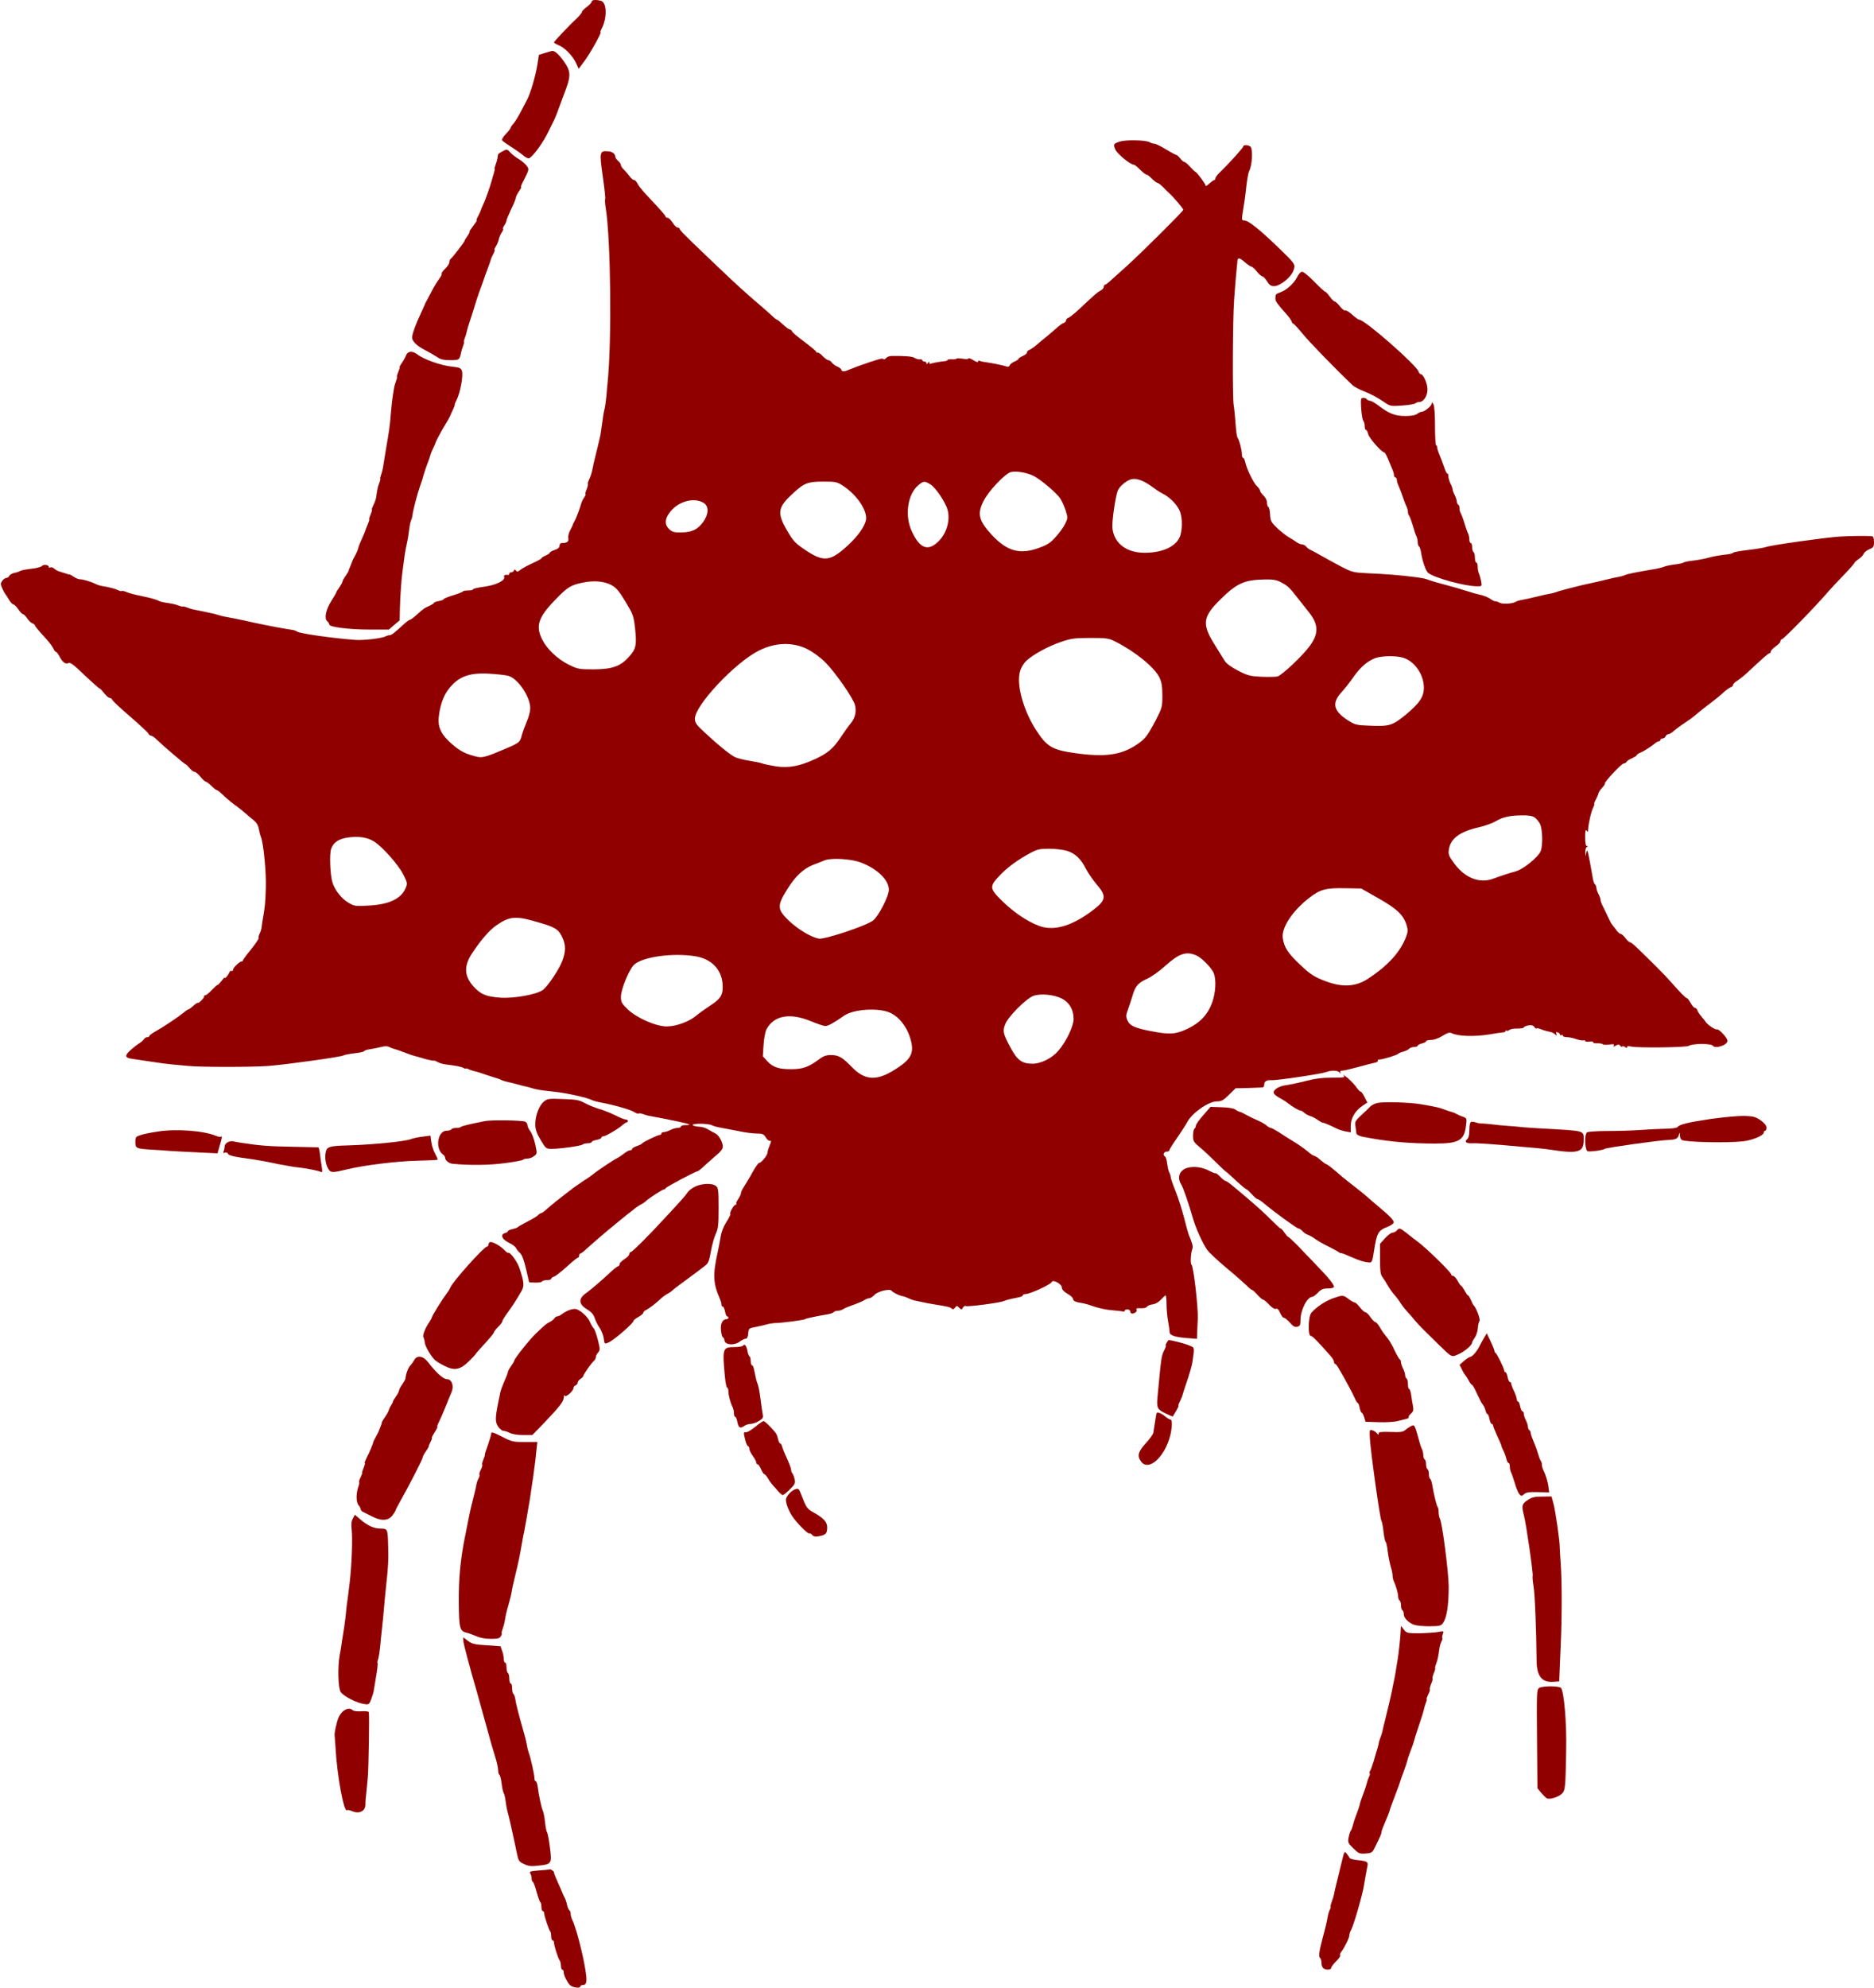<?xml version="1.0" standalone="no"?>
<!DOCTYPE svg PUBLIC "-//W3C//DTD SVG 20010904//EN"
 "http://www.w3.org/TR/2001/REC-SVG-20010904/DTD/svg10.dtd">
<svg version="1.0" xmlns="http://www.w3.org/2000/svg"
 width="1343pt" height="1424pt" viewBox="0 0 1343 1424"
 preserveAspectRatio="xMidYMid meet">
<g transform="translate(0,1424) scale(0.1,-0.1)"
fill="#900000" stroke="none">
<path d="M4240 14228 c0 -7 -16 -24 -35 -38 -19 -14 -35 -30 -35 -36 0 -6 -15
-24 -32 -41 -57 -53 -168 -170 -168 -177 0 -3 15 -12 34 -20 44 -18 101 -77
124 -127 l19 -42 44 59 c41 56 124 204 113 204 -3 0 0 9 6 21 42 78 40 191 -3
203 -37 10 -67 7 -67 -6z"/>
<path d="M3955 13875 c-5 -2 -29 -8 -51 -15 l-42 -13 -10 -66 c-15 -89 -49
-206 -75 -256 -6 -11 -25 -49 -44 -84 -18 -35 -42 -74 -53 -86 -11 -12 -20
-25 -20 -30 0 -5 -16 -25 -35 -45 -19 -19 -31 -40 -27 -45 4 -6 32 -26 62 -45
30 -19 70 -47 88 -62 20 -18 38 -25 46 -21 32 19 104 120 140 198 11 22 27 56
37 75 9 19 24 55 32 80 9 25 26 70 37 100 53 135 53 164 4 236 -37 54 -70 83
-89 79z"/>
<path d="M8023 13225 c-44 -15 -46 -18 -30 -56 13 -31 108 -109 133 -109 6 0
25 -16 44 -35 19 -19 39 -35 45 -35 6 0 24 -13 40 -30 16 -16 34 -30 40 -30 6
0 25 -15 42 -32 17 -18 36 -37 43 -43 28 -24 100 -109 100 -118 0 -10 -294
-302 -404 -402 -37 -33 -85 -77 -108 -97 -22 -21 -44 -38 -49 -38 -5 0 -9 -7
-9 -15 0 -8 -10 -20 -22 -26 -23 -12 -35 -22 -148 -128 -36 -34 -73 -64 -82
-67 -10 -3 -18 -11 -18 -19 0 -8 -8 -16 -18 -19 -10 -3 -34 -21 -53 -39 -20
-17 -50 -43 -67 -57 -18 -14 -49 -40 -69 -57 -20 -18 -45 -35 -55 -39 -10 -3
-18 -11 -18 -18 0 -8 -13 -19 -30 -26 -16 -7 -30 -16 -30 -20 0 -4 -13 -13
-29 -20 -16 -6 -32 -19 -35 -27 -4 -10 -13 -13 -24 -8 -19 7 -100 24 -151 31
-19 2 -38 7 -42 10 -5 3 -9 0 -9 -6 0 -7 -15 -3 -35 10 -19 12 -35 17 -35 12
0 -5 -16 -6 -40 -2 -22 4 -42 4 -45 1 -2 -4 -18 -6 -34 -5 -17 1 -31 -1 -31
-5 0 -4 -8 -7 -17 -8 -35 -3 -96 -14 -104 -19 -5 -3 -9 1 -9 8 0 9 -3 9 -10
-2 -6 -10 -10 -11 -10 -2 0 6 -7 12 -15 12 -8 0 -15 4 -15 9 0 5 -8 8 -17 7
-10 -2 -27 3 -38 10 -17 11 -66 15 -166 14 -15 0 -32 -7 -39 -15 -7 -9 -16
-12 -19 -7 -6 9 -46 -3 -186 -53 -27 -10 -58 -22 -67 -26 -24 -12 -48 -11 -48
1 0 6 -12 16 -27 23 -16 6 -34 20 -41 29 -7 10 -19 18 -26 18 -7 0 -25 13 -41
30 -15 16 -32 27 -37 24 -4 -3 -8 -1 -8 5 0 5 -38 37 -85 72 -46 34 -87 68
-89 76 -3 7 -10 13 -16 13 -6 0 -28 16 -48 35 -20 19 -40 35 -44 35 -4 0 -23
15 -41 33 -19 17 -53 48 -76 67 -23 19 -59 51 -81 70 -21 19 -56 50 -77 69
-43 38 -363 343 -399 381 -13 14 -24 28 -24 32 0 5 -6 8 -14 8 -8 0 -24 16
-36 35 -12 19 -28 35 -36 35 -8 0 -14 4 -14 8 0 8 -33 45 -141 160 -28 30 -55
65 -61 78 -6 13 -17 24 -24 24 -7 0 -21 12 -31 26 -10 14 -28 35 -40 47 -13
11 -23 27 -23 34 0 7 -9 21 -20 30 -11 10 -20 22 -20 28 -1 23 -20 39 -53 41
-60 5 -62 -6 -37 -180 12 -85 20 -158 17 -163 -3 -4 -1 -33 4 -63 36 -225 44
-945 14 -1245 -2 -16 -6 -61 -9 -100 -4 -38 -9 -78 -12 -88 -3 -10 -7 -32 -10
-50 -5 -34 -14 -99 -19 -132 -1 -11 -13 -60 -25 -110 -27 -109 -25 -101 -35
-150 -4 -22 -14 -53 -22 -68 -8 -16 -12 -31 -10 -34 3 -2 -1 -20 -9 -39 -8
-19 -11 -34 -8 -34 3 0 -1 -12 -11 -26 -9 -14 -18 -33 -20 -42 -7 -28 -35
-104 -48 -126 -6 -12 -12 -23 -12 -26 0 -3 -9 -20 -19 -39 -10 -18 -16 -44
-13 -57 4 -24 -9 -34 -44 -34 -12 0 -19 -7 -19 -19 0 -13 -11 -23 -35 -31 -19
-6 -35 -15 -35 -20 0 -4 -14 -13 -30 -20 -17 -7 -30 -16 -30 -20 0 -3 -28 -19
-62 -34 -35 -16 -74 -37 -87 -47 -19 -16 -26 -17 -33 -7 -8 10 -11 10 -15 1
-2 -7 -11 -13 -19 -13 -8 0 -14 -4 -14 -10 0 -5 -3 -9 -7 -9 -22 4 -35 -2 -30
-14 10 -25 -59 -59 -143 -70 -44 -6 -80 -14 -80 -19 0 -4 -15 -8 -34 -8 -19 0
-37 -3 -40 -8 -2 -4 -34 -16 -70 -27 -36 -11 -66 -23 -66 -27 0 -4 -16 -10
-35 -14 -19 -3 -35 -9 -35 -13 0 -3 -15 -13 -32 -21 -36 -15 -41 -19 -95 -67
-20 -18 -40 -33 -45 -33 -5 0 -23 -13 -41 -29 -74 -68 -91 -81 -104 -81 -7 0
-21 -4 -31 -9 -25 -14 -159 -30 -217 -25 -162 12 -392 45 -415 59 -15 10 -21
11 -75 19 -58 9 -215 40 -305 61 -27 6 -112 23 -147 29 -11 2 -32 8 -45 12
-12 4 -30 9 -38 10 -8 2 -37 8 -65 14 -27 5 -59 12 -70 14 -11 2 -32 9 -47 15
-16 6 -28 8 -28 6 0 -2 -12 0 -28 6 -25 10 -44 14 -109 24 -12 2 -27 6 -34 10
-12 8 -61 22 -124 35 -58 12 -77 17 -109 29 -16 7 -31 9 -34 7 -2 -3 -14 0
-26 6 -19 10 -67 23 -121 31 -11 2 -29 8 -40 14 -30 15 -89 33 -111 33 -11 0
-31 8 -44 17 -14 10 -27 17 -30 17 -3 -1 -16 3 -30 8 -14 5 -33 11 -44 14 -10
2 -27 11 -37 20 -10 9 -23 13 -28 9 -6 -3 -11 -2 -11 3 0 16 -38 21 -50 7 -6
-7 -41 -16 -78 -20 -37 -4 -71 -11 -77 -15 -5 -4 -24 -11 -42 -14 -17 -4 -34
-14 -37 -22 -3 -8 -12 -14 -20 -14 -8 0 -22 -10 -30 -21 -13 -19 -13 -25 2
-58 9 -20 20 -38 23 -41 3 -3 14 -20 24 -37 11 -18 25 -33 31 -33 6 0 22 -16
35 -35 13 -19 29 -35 34 -35 6 0 19 -14 30 -30 11 -17 28 -33 38 -36 9 -3 17
-9 17 -14 0 -4 19 -28 42 -54 57 -61 78 -87 91 -113 5 -13 14 -23 18 -23 5 0
16 -15 25 -32 22 -42 44 -59 65 -48 12 7 39 -13 114 -86 55 -51 102 -94 106
-94 5 0 20 -16 35 -35 14 -19 33 -35 41 -35 7 0 16 -7 19 -15 3 -8 61 -62 129
-120 68 -59 126 -113 129 -121 3 -8 11 -14 18 -14 7 0 27 -13 43 -30 44 -43
199 -175 205 -175 3 0 16 -12 28 -27 13 -15 30 -28 37 -28 8 0 27 -16 42 -35
15 -19 33 -35 39 -35 5 0 23 -14 39 -30 16 -16 33 -30 39 -30 5 0 24 -15 41
-32 18 -18 54 -49 80 -68 27 -19 62 -47 79 -62 17 -15 45 -39 63 -53 22 -18
34 -38 38 -63 4 -20 10 -46 15 -57 18 -43 39 -254 35 -365 -3 -107 -6 -133
-20 -215 -3 -16 -7 -43 -9 -60 -1 -16 -8 -40 -15 -53 -6 -12 -10 -26 -7 -31 3
-4 -22 -41 -54 -81 -33 -40 -60 -77 -60 -81 0 -5 -3 -8 -8 -7 -11 4 -62 -44
-62 -59 0 -8 -5 -11 -10 -8 -6 3 -13 -2 -17 -12 -8 -20 -33 -49 -33 -37 0 4
-10 -6 -22 -23 -13 -16 -26 -30 -29 -29 -3 1 -22 -16 -41 -36 -19 -21 -41 -38
-47 -38 -7 0 -10 -3 -8 -7 4 -9 -39 -53 -46 -47 -2 2 -16 -7 -31 -21 -15 -14
-30 -25 -34 -25 -4 0 -21 -11 -37 -25 -38 -31 -147 -104 -203 -135 -23 -13
-42 -27 -42 -32 0 -4 -7 -8 -15 -8 -7 0 -18 -6 -22 -13 -4 -8 -21 -22 -38 -33
-16 -10 -45 -33 -64 -51 -39 -36 -35 -51 15 -58 16 -2 76 -11 134 -20 58 -9
125 -18 150 -20 25 -2 79 -7 120 -11 91 -9 451 -9 574 0 122 9 517 64 537 75
8 5 46 12 82 16 37 4 67 11 67 15 0 4 17 10 37 13 21 3 57 10 81 16 31 8 48 8
63 0 11 -6 28 -12 37 -14 9 -2 42 -13 72 -25 30 -12 63 -23 73 -25 10 -2 32
-9 50 -14 36 -12 86 -22 89 -19 2 1 14 -4 26 -11 13 -7 38 -14 55 -16 75 -9
110 -16 128 -25 10 -6 19 -8 19 -5 0 3 8 1 18 -4 11 -6 30 -12 43 -15 13 -2
51 -14 84 -26 33 -11 68 -22 78 -25 9 -2 22 -7 29 -11 6 -4 28 -11 47 -15 20
-4 54 -13 76 -19 22 -6 47 -13 55 -14 8 -1 26 -6 38 -10 33 -11 63 -16 166
-27 87 -9 234 -42 267 -59 9 -5 41 -14 70 -19 91 -17 210 -51 235 -68 14 -9
27 -13 30 -10 3 3 18 1 32 -4 14 -5 37 -12 51 -14 14 -3 60 -11 101 -19 177
-35 214 -46 152 -46 -18 0 -32 -4 -32 -10 0 -5 -11 -10 -24 -10 -13 0 -37 -7
-52 -15 -16 -8 -37 -15 -46 -15 -10 0 -18 -4 -18 -10 0 -5 -5 -10 -11 -10 -15
0 -123 -52 -127 -61 -2 -4 -19 -13 -38 -19 -19 -6 -34 -16 -34 -21 0 -5 -6 -9
-14 -9 -8 0 -27 -10 -43 -23 -15 -12 -39 -28 -53 -35 -25 -12 -143 -91 -170
-114 -8 -7 -37 -28 -65 -45 -27 -18 -59 -40 -70 -48 -11 -9 -38 -29 -60 -46
-55 -42 -101 -79 -137 -111 -17 -16 -34 -28 -39 -28 -4 0 -14 -6 -21 -13 -13
-13 -37 -27 -108 -64 -19 -10 -37 -21 -40 -24 -3 -4 -20 -10 -37 -14 -18 -3
-33 -10 -33 -15 0 -4 -9 -10 -20 -13 -37 -10 -24 -44 26 -69 26 -12 49 -30 52
-38 3 -8 15 -24 28 -35 15 -14 28 -48 44 -115 l22 -96 44 -2 c24 -1 46 3 49 8
3 6 19 10 36 10 16 0 29 4 29 9 0 5 9 13 21 16 12 4 52 36 91 71 38 35 74 64
79 64 5 0 9 7 9 15 0 8 4 15 9 15 5 0 27 17 49 38 36 33 93 82 156 135 12 9
35 28 51 42 17 14 50 41 75 61 25 19 53 41 62 49 9 7 27 19 40 26 13 6 30 18
38 26 24 22 119 83 129 83 5 0 11 4 13 9 3 9 215 121 228 121 4 0 28 19 53 43
25 23 64 57 86 76 26 21 41 42 41 56 0 33 -29 85 -54 96 -11 5 -34 18 -51 28
-16 11 -47 20 -67 20 -20 1 -40 6 -43 11 -9 14 111 13 137 -1 11 -6 44 -15 72
-19 28 -5 85 -16 126 -24 41 -9 96 -16 123 -16 41 0 50 -4 65 -28 9 -16 23
-27 30 -24 10 3 10 -5 -2 -33 -9 -21 -16 -45 -16 -54 -1 -18 -44 -71 -59 -71
-6 0 -27 -30 -48 -67 -20 -38 -48 -83 -60 -102 -13 -19 -23 -40 -23 -48 0 -8
-9 -27 -20 -43 -11 -15 -17 -30 -13 -34 3 -3 1 -6 -5 -6 -13 0 -46 -59 -38
-67 3 -3 -10 -29 -29 -58 -20 -31 -36 -73 -40 -102 -4 -26 -14 -76 -21 -110
-36 -160 -34 -225 12 -330 8 -17 14 -38 14 -47 0 -9 4 -16 10 -16 5 0 12 -16
16 -35 3 -19 10 -35 15 -35 5 0 9 -4 9 -10 0 -5 -6 -10 -13 -10 -30 0 -45 -33
-40 -82 3 -27 9 -48 14 -48 4 0 9 -10 11 -23 4 -32 70 -37 109 -8 16 12 35 21
43 21 10 0 16 12 18 38 3 35 5 37 48 45 25 5 61 13 80 18 19 6 46 10 60 11 48
0 215 22 220 28 4 5 64 18 168 36 18 4 35 10 38 15 3 5 15 9 27 9 13 0 31 6
42 13 11 7 45 21 75 31 30 11 64 25 75 33 11 7 26 13 35 13 8 0 25 11 38 25
24 25 109 45 121 29 9 -12 52 -34 78 -39 12 -2 31 -9 43 -15 12 -6 31 -13 43
-16 75 -16 125 -26 142 -28 91 -14 112 -19 124 -29 10 -9 16 -7 25 5 12 16 14
16 30 0 16 -16 18 -16 27 1 6 9 15 15 20 11 12 -7 245 23 274 36 19 8 38 13
108 27 15 3 27 9 27 14 0 5 9 9 20 9 32 0 180 68 187 86 8 21 73 -14 73 -40 0
-14 14 -29 40 -44 22 -12 40 -29 40 -37 0 -14 18 -23 66 -30 16 -2 56 -14 89
-26 33 -11 89 -23 125 -25 36 -3 71 -7 78 -9 6 -2 12 0 12 5 0 6 9 10 20 10
11 0 20 -7 20 -15 0 -8 6 -15 13 -15 21 0 40 17 32 29 -4 8 4 11 30 9 22 -1
40 3 44 11 5 7 23 15 41 17 21 3 43 15 60 34 15 16 30 30 33 30 4 0 7 -28 7
-62 0 -35 5 -90 11 -123 6 -33 11 -67 11 -76 -1 -24 34 -37 120 -44 l76 -6 1
33 c1 18 3 69 5 113 3 82 -31 376 -45 385 -10 7 -5 87 6 113 7 16 0 42 -26
102 -4 11 -19 65 -33 120 -14 55 -41 140 -60 189 -20 49 -36 95 -36 103 0 7
-4 21 -9 31 -6 9 -13 38 -16 64 -3 26 -10 50 -16 53 -17 11 -9 35 11 35 11 0
20 4 20 10 0 5 26 47 58 92 31 46 64 96 71 111 34 64 152 147 211 147 33 0 47
7 87 47 l48 47 90 2 c50 2 96 3 103 4 6 0 12 9 12 19 0 25 17 35 51 33 36 -3
359 45 393 58 37 14 79 13 95 -2 11 -10 13 -10 7 0 -5 8 0 12 13 12 11 0 62
12 113 26 51 14 105 28 120 31 15 3 25 9 22 14 -3 5 3 9 12 9 23 0 128 32 134
41 3 4 19 11 35 15 16 4 36 13 43 21 7 7 24 13 38 13 13 0 24 4 24 9 0 5 14
12 30 16 17 4 30 11 30 16 0 5 16 9 35 9 21 0 53 11 82 29 31 20 52 27 63 21
47 -24 163 -28 275 -10 39 7 80 13 93 14 12 0 22 5 22 10 0 5 3 6 7 3 3 -4 12
-2 20 5 8 6 34 11 58 10 25 0 45 3 45 8 0 4 14 10 31 14 24 4 35 2 45 -11 7
-10 14 -15 14 -11 0 4 12 3 28 -3 24 -10 46 -16 78 -23 7 -1 19 -8 28 -15 14
-12 16 -12 10 3 -5 12 -2 15 10 10 9 -3 16 -10 16 -16 0 -5 5 -6 10 -3 6 3 10
1 10 -4 0 -6 13 -11 29 -11 16 0 46 -6 67 -14 22 -7 45 -11 52 -9 6 3 12 1 12
-4 0 -5 14 -7 31 -5 18 3 29 1 26 -4 -3 -5 10 -9 29 -8 19 1 36 -2 39 -6 3 -4
24 -6 47 -3 31 5 39 3 33 -6 -6 -10 -3 -11 15 -1 18 10 24 9 31 -1 4 -7 11
-10 15 -6 4 4 13 2 21 -4 9 -9 13 -8 13 0 0 7 9 9 28 4 46 -11 400 -7 415 5
20 17 162 18 172 1 16 -25 105 4 105 35 0 21 -62 87 -76 82 -12 -5 -74 38 -82
56 -2 3 -14 19 -28 35 -13 15 -27 36 -30 46 -3 9 -11 17 -17 17 -7 0 -21 16
-31 35 -11 19 -23 35 -27 35 -9 0 -45 37 -114 115 -44 50 -125 132 -247 249
-20 20 -41 36 -47 36 -6 0 -20 14 -33 30 -12 17 -27 30 -34 30 -7 0 -23 15
-35 33 -13 17 -26 34 -29 37 -3 3 -15 28 -28 55 -13 28 -30 63 -38 78 -8 16
-14 34 -14 42 0 7 -7 26 -15 41 -8 16 -15 37 -15 46 0 9 -4 19 -9 22 -5 3 -11
20 -15 38 -36 205 -40 223 -47 193 l-7 -30 -1 32 c0 17 5 34 12 36 10 4 10 6
0 6 -9 1 -13 20 -13 64 0 44 3 58 10 47 8 -12 10 -12 11 5 2 45 23 135 38 163
6 12 9 22 6 22 -3 0 2 15 12 33 9 17 18 38 19 46 2 7 13 24 26 38 13 13 21 27
19 30 -6 9 120 143 134 143 8 0 18 6 22 13 4 7 23 19 41 26 17 8 32 17 32 21
0 5 12 13 28 19 24 10 79 45 109 71 7 5 17 10 23 10 5 0 10 5 10 10 0 6 7 10
15 10 9 0 18 7 21 15 4 8 12 15 20 15 7 0 26 11 41 25 16 14 51 40 78 57 28
18 59 41 70 51 25 22 91 74 135 107 19 14 50 40 69 57 19 18 43 36 53 39 10 3
18 11 18 18 0 6 13 19 28 28 16 10 49 36 75 60 113 106 150 138 158 138 5 0 9
6 9 13 0 6 16 23 35 36 19 13 35 30 35 37 0 8 4 14 9 14 13 0 248 242 336 345
17 20 65 71 108 115 42 44 77 84 77 88 0 4 14 16 30 27 17 11 33 28 36 38 3 9
21 24 40 32 30 12 34 18 34 53 0 23 -5 39 -12 40 -34 4 -152 3 -234 -2 -107
-7 -489 -61 -525 -74 -13 -5 -72 -15 -131 -22 -60 -7 -108 -16 -108 -20 0 -4
-28 -11 -62 -14 -35 -4 -85 -13 -113 -21 -27 -8 -77 -17 -110 -21 -33 -3 -64
-10 -70 -14 -5 -4 -35 -11 -65 -14 -30 -4 -64 -11 -75 -16 -11 -5 -47 -14 -80
-19 -119 -20 -180 -32 -200 -41 -11 -5 -33 -11 -50 -14 -16 -2 -59 -12 -95
-21 -36 -9 -83 -20 -105 -24 -58 -12 -217 -52 -240 -62 -11 -4 -33 -10 -50
-13 -16 -2 -59 -12 -95 -21 -36 -9 -81 -19 -100 -22 -19 -3 -39 -9 -45 -13
-21 -15 -96 -20 -118 -8 -12 7 -26 11 -30 10 -5 -1 -21 7 -37 18 -16 11 -48
24 -72 29 -24 5 -70 18 -103 29 -33 11 -98 30 -145 42 -47 12 -98 27 -115 33
-33 13 -40 14 -105 23 -112 14 -195 21 -351 28 -92 5 -101 7 -185 51 -49 26
-111 60 -139 76 -27 16 -59 33 -70 38 -12 5 -27 16 -34 25 -7 9 -21 16 -31 16
-9 0 -28 8 -41 18 -13 9 -37 25 -54 34 -16 9 -52 37 -80 63 -45 43 -50 51 -53
98 -1 29 -7 54 -12 55 -6 2 -10 16 -10 31 0 16 -10 37 -25 51 -14 13 -25 29
-25 35 0 7 -10 20 -21 31 -24 21 -76 127 -85 173 -4 17 -10 31 -15 31 -5 0 -9
12 -9 26 0 30 -19 104 -32 120 -4 6 -10 49 -13 95 -3 46 -9 108 -14 138 -9 55
-7 605 3 748 5 81 15 194 20 243 2 14 4 33 4 43 3 24 16 21 55 -13 19 -16 39
-30 45 -30 6 0 24 -16 39 -35 15 -19 33 -35 40 -35 6 0 21 -16 33 -35 17 -27
28 -35 51 -35 43 0 123 65 139 113 15 43 15 44 -107 162 -138 133 -216 195
-245 195 -21 0 -21 4 -7 90 6 36 12 79 14 95 10 96 19 152 27 169 23 43 28
164 8 177 -19 12 -50 12 -50 0 0 -9 -98 -118 -169 -187 -17 -16 -31 -35 -31
-42 0 -7 -3 -12 -8 -12 -4 0 -20 -11 -35 -25 -15 -14 -27 -21 -27 -15 0 12
-60 93 -73 99 -5 2 -22 18 -39 37 -17 19 -35 34 -41 34 -5 0 -18 11 -29 25
-11 14 -23 25 -28 25 -4 0 -38 18 -74 40 -36 22 -73 40 -81 40 -9 0 -26 5 -38
12 -28 15 -173 18 -214 3z m-614 -2395 c53 -28 162 -121 188 -159 13 -19 30
-58 40 -88 16 -52 16 -55 -4 -96 -11 -23 -41 -65 -67 -93 -38 -43 -60 -57
-121 -79 -136 -50 -228 -24 -337 93 -94 102 -106 150 -60 242 35 71 154 197
196 208 39 10 118 -4 165 -28z m777 -35 c20 -8 52 -28 72 -43 21 -16 53 -37
72 -47 48 -23 98 -72 121 -117 21 -41 25 -121 9 -180 -22 -78 -122 -128 -257
-128 -131 0 -220 69 -231 178 -4 46 21 222 38 266 4 11 18 31 31 42 53 47 86
54 145 29z m-2143 -36 c99 -65 175 -179 163 -244 -9 -47 -59 -117 -132 -184
-123 -113 -171 -118 -297 -35 -76 51 -90 65 -132 136 -78 131 -73 172 33 269
84 79 109 89 223 89 90 0 98 -2 142 -31z m625 11 c38 -24 108 -127 123 -183
21 -80 -10 -178 -76 -235 -70 -62 -127 -36 -181 83 -52 112 -30 265 48 330 36
30 44 31 86 5z m-1623 -134 c36 -24 34 -80 -5 -134 -39 -55 -81 -75 -157 -76
-52 -1 -65 3 -87 23 -32 30 -33 67 -3 111 58 87 180 123 252 76z m4133 -566
c51 -27 61 -36 117 -108 28 -35 67 -84 87 -110 68 -86 69 -152 4 -240 -50 -69
-200 -210 -231 -218 -14 -3 -66 -4 -116 -2 -80 4 -97 8 -167 44 -48 25 -84 51
-95 70 -10 16 -44 69 -74 119 -91 146 -84 196 44 322 118 116 172 140 321 142
55 1 82 -4 110 -19z m-4795 -22 c33 -18 54 -43 100 -119 54 -90 58 -100 68
-189 13 -119 8 -147 -41 -202 -62 -71 -121 -92 -255 -93 -105 0 -114 2 -178
33 -81 40 -156 111 -191 180 -49 97 -29 160 93 285 86 90 112 106 196 123 80
17 155 11 208 -18z m3610 -404 c143 -72 281 -185 316 -257 16 -34 21 -63 21
-129 0 -83 -2 -89 -46 -175 -64 -120 -76 -135 -140 -179 -112 -74 -228 -89
-441 -59 -162 23 -201 46 -278 165 -91 141 -142 325 -115 420 7 27 25 57 46
77 49 45 154 103 249 135 71 24 95 28 208 28 118 0 132 -2 180 -26z m-2205
-55 c40 -21 91 -58 127 -94 71 -72 199 -255 212 -305 12 -46 2 -93 -31 -133
-15 -17 -46 -61 -70 -97 -54 -82 -92 -114 -183 -157 -112 -52 -190 -66 -281
-53 -42 7 -87 16 -100 21 -13 5 -56 14 -95 20 -40 6 -85 18 -101 26 -37 19
-122 88 -213 173 -64 59 -73 72 -73 102 0 95 288 402 458 487 118 60 244 63
350 10z m4265 -60 c82 -23 149 -117 151 -212 1 -67 -29 -112 -125 -193 -101
-83 -120 -89 -273 -82 -85 3 -97 7 -145 37 -105 68 -119 123 -48 201 23 25 63
76 88 112 51 72 100 113 156 134 46 16 144 18 196 3z m-6412 -130 c69 -17 159
-149 159 -233 0 -21 -11 -64 -25 -95 -13 -31 -29 -75 -35 -97 -13 -51 -18 -55
-111 -95 -171 -72 -173 -73 -251 -49 -51 15 -85 34 -131 73 -82 69 -110 123
-103 197 8 82 33 154 69 201 71 92 146 121 292 113 55 -3 116 -10 136 -15z
m7357 -1015 c12 -8 29 -29 38 -45 19 -38 22 -155 5 -197 -17 -42 -126 -130
-176 -143 -50 -14 -106 -32 -165 -54 -95 -35 -198 4 -274 104 -42 57 -48 69
-43 103 11 81 78 131 217 162 41 10 94 28 117 42 53 31 101 42 188 43 49 1 77
-4 93 -15z m-8321 -170 c59 -34 178 -168 214 -240 29 -58 30 -63 16 -96 -32
-76 -118 -117 -262 -125 -99 -6 -105 -5 -149 21 -49 29 -97 90 -114 146 -16
55 -22 200 -9 239 16 46 53 71 118 81 75 11 137 3 186 -26z m4969 -69 c58 -17
101 -58 137 -130 14 -27 46 -74 70 -103 81 -93 77 -120 -31 -200 -132 -98
-246 -135 -344 -114 -79 18 -197 92 -288 180 -100 96 -102 110 -27 189 55 59
135 117 224 164 47 25 66 29 132 29 43 0 100 -7 127 -15z m-1476 -84 c118 -45
200 -125 200 -195 0 -46 -75 -191 -113 -220 -51 -39 -347 -137 -389 -130 -57
11 -150 67 -215 129 -83 80 -85 106 -13 222 58 94 117 150 186 177 27 10 65
25 84 33 49 19 189 11 260 -16z m3710 -257 c134 -76 179 -120 201 -194 10 -33
9 -47 -6 -85 -40 -105 -129 -203 -269 -295 -96 -63 -196 -66 -334 -8 -61 25
-92 47 -158 110 -86 82 -113 125 -121 189 -10 74 70 195 191 288 77 60 119 71
256 68 l115 -2 125 -71z m-6016 -173 c116 -34 138 -48 165 -104 26 -54 27
-101 1 -170 -23 -62 -104 -182 -140 -209 -44 -32 -203 -61 -302 -55 -104 7
-145 24 -198 84 -64 74 -66 145 -6 235 65 98 125 166 173 199 97 67 140 70
307 20z m4709 -235 c39 -17 112 -91 126 -129 18 -47 13 -137 -11 -206 -32 -89
-87 -148 -180 -192 -85 -39 -126 -42 -263 -15 -114 22 -150 39 -166 78 -11 27
-10 38 5 77 9 25 23 68 31 94 20 72 41 96 103 124 32 14 89 54 134 95 98 88
149 105 221 74z m-3586 -7 c111 -19 182 -92 191 -194 6 -79 -9 -107 -86 -157
-36 -24 -83 -57 -104 -75 -51 -42 -140 -75 -208 -76 -77 -1 -216 60 -282 123
-43 42 -48 51 -48 91 0 50 56 188 91 225 56 59 283 91 446 63z m2622 -302 c54
-27 85 -79 85 -146 0 -53 -53 -163 -110 -229 -44 -52 -124 -92 -183 -92 -77 0
-110 24 -159 115 -54 102 -58 117 -38 168 21 55 149 183 202 203 51 18 145 10
203 -19z m-1223 -105 c60 -31 110 -95 135 -172 37 -115 12 -162 -131 -246
-116 -68 -197 -59 -284 31 -69 71 -96 87 -151 87 -36 0 -55 -7 -96 -38 -65
-48 -110 -63 -184 -63 -92 -1 -135 13 -174 55 l-34 37 5 81 c3 45 12 95 21
112 52 99 166 121 317 59 46 -19 93 -35 105 -35 20 0 60 22 134 74 71 49 257
59 337 18z"/>
<path d="M3598 13154 c-16 -8 -29 -18 -29 -22 -1 -4 -3 -16 -4 -27 -2 -11 -8
-32 -14 -47 -6 -16 -9 -28 -6 -28 2 0 -1 -15 -6 -32 -6 -18 -12 -40 -14 -48
-12 -45 -49 -150 -64 -179 -9 -19 -16 -37 -16 -40 -1 -3 -9 -21 -18 -38 -10
-18 -15 -33 -11 -33 3 0 -9 -18 -26 -40 -17 -22 -29 -40 -25 -40 3 0 -3 -13
-14 -29 -12 -16 -21 -32 -21 -35 0 -8 -89 -124 -101 -131 -5 -4 -9 -14 -9 -24
0 -9 -13 -30 -30 -46 -16 -15 -27 -31 -25 -35 3 -4 -3 -18 -13 -31 -26 -37
-41 -61 -60 -99 -10 -19 -24 -46 -32 -60 -8 -14 -15 -27 -15 -30 -1 -3 -14
-32 -29 -65 -33 -69 -56 -130 -62 -164 -6 -31 26 -65 96 -101 30 -16 69 -38
85 -49 22 -16 46 -21 92 -21 65 0 66 1 78 57 2 10 8 30 14 46 6 15 8 27 6 27
-2 0 0 12 6 28 6 15 12 36 14 47 2 11 13 47 24 80 11 33 27 83 35 110 15 50
42 127 53 155 3 8 7 20 9 25 1 6 14 40 28 78 14 37 25 70 25 72 0 3 8 19 16
35 9 17 13 30 9 30 -3 0 1 11 9 24 9 13 18 35 21 49 2 14 12 37 21 51 10 14
14 26 10 26 -4 0 0 11 9 25 9 13 16 29 16 36 0 6 15 41 32 78 18 36 33 73 34
82 1 10 11 31 23 48 12 17 20 31 16 31 -3 0 0 12 8 28 51 100 51 98 31 125
-11 14 -35 35 -54 46 -19 11 -46 31 -59 45 -28 30 -27 30 -63 10z"/>
<path d="M9328 12293 c-9 -2 -23 -19 -31 -36 -21 -44 -77 -96 -119 -110 -36
-13 -38 -15 -38 -46 0 -19 14 -39 77 -109 18 -20 36 -44 39 -54 3 -10 9 -18
14 -18 4 0 34 -33 66 -72 47 -58 247 -264 359 -369 11 -10 48 -30 82 -43 61
-25 88 -40 154 -84 31 -21 41 -23 119 -17 47 3 89 11 94 16 6 5 17 9 26 9 32
0 60 43 60 91 0 43 -30 109 -49 109 -5 0 -12 8 -15 18 -16 48 -386 372 -425
372 -6 0 -29 16 -51 36 -21 20 -44 33 -49 30 -5 -4 -22 9 -38 29 -15 19 -32
35 -38 35 -5 0 -21 16 -35 35 -14 19 -28 35 -33 35 -4 0 -40 33 -80 74 -46 46
-78 72 -89 69z"/>
<path d="M2910 11694 c-6 -15 -20 -40 -31 -55 -11 -16 -18 -29 -15 -29 3 0 -2
-16 -10 -35 -8 -19 -12 -35 -9 -35 2 0 0 -12 -6 -27 -6 -16 -13 -39 -15 -53
-14 -83 -17 -110 -28 -240 -3 -30 -10 -82 -16 -115 -6 -33 -13 -76 -16 -95 -3
-19 -7 -44 -9 -55 -2 -11 -6 -36 -9 -56 -3 -20 -10 -48 -16 -63 -5 -14 -7 -26
-5 -26 2 0 0 -12 -6 -27 -11 -28 -17 -55 -23 -104 -2 -14 -11 -40 -20 -57 -9
-18 -14 -32 -11 -32 3 0 -1 -16 -9 -35 -8 -19 -13 -35 -10 -35 2 0 -2 -16 -10
-35 -9 -20 -15 -38 -16 -40 0 -5 -21 -54 -42 -100 -5 -12 -10 -27 -12 -35 -1
-8 -11 -31 -21 -50 -11 -19 -20 -37 -20 -40 -1 -3 -7 -18 -14 -35 -7 -16 -13
-32 -13 -35 0 -3 -10 -18 -21 -35 -12 -16 -22 -35 -23 -42 -1 -7 -12 -26 -23
-42 -12 -16 -21 -32 -21 -35 0 -3 -16 -30 -35 -60 -40 -63 -53 -127 -30 -146
8 -7 15 -18 15 -24 0 -18 142 -36 291 -36 l136 0 38 33 39 33 2 90 c3 97 11
209 19 264 3 19 7 53 10 75 2 22 9 65 15 95 14 63 16 78 24 139 3 23 9 47 12
53 3 5 7 19 9 31 4 39 36 161 56 217 11 30 22 64 24 75 3 11 14 45 25 75 12
30 23 62 25 72 2 9 11 30 19 47 9 17 16 33 16 36 0 7 45 92 75 140 14 22 27
47 31 55 3 8 12 29 20 45 8 17 14 32 13 35 -2 3 4 16 11 30 28 52 52 182 40
214 -7 20 -18 24 -74 30 -73 7 -200 52 -242 85 -38 30 -72 27 -84 -5z"/>
<path d="M9755 11313 c3 -42 9 -81 15 -87 5 -5 10 -23 10 -38 0 -15 4 -28 9
-28 5 0 12 -13 16 -30 6 -27 96 -130 114 -130 5 0 16 -19 26 -42 10 -24 24
-57 31 -75 8 -17 14 -38 14 -47 0 -9 5 -16 10 -16 6 0 10 -7 10 -16 0 -9 6
-30 14 -47 8 -18 22 -54 31 -82 9 -27 21 -58 26 -67 5 -10 9 -26 9 -36 0 -10
4 -22 9 -27 5 -6 16 -37 26 -70 9 -33 21 -68 26 -77 5 -10 9 -29 9 -42 0 -14
4 -27 9 -30 5 -3 11 -20 14 -38 10 -68 35 -139 53 -153 50 -37 264 -95 350
-95 35 0 35 0 28 38 -4 20 -11 45 -15 54 -5 9 -9 30 -9 47 0 17 -4 31 -10 31
-5 0 -10 15 -10 34 0 19 -4 38 -10 41 -5 3 -10 19 -10 36 0 16 -4 29 -10 29
-5 0 -10 11 -10 25 0 14 -4 33 -9 43 -5 9 -17 44 -27 77 -10 33 -22 64 -26 70
-4 5 -8 19 -8 31 0 13 -4 26 -10 29 -5 3 -10 14 -10 23 0 9 -7 30 -15 46 -8
15 -15 34 -15 41 0 7 -7 26 -15 41 -8 16 -15 40 -15 53 0 13 -3 21 -7 18 -3
-4 -15 19 -25 51 -11 31 -26 71 -34 89 -7 17 -14 38 -14 47 0 9 -4 16 -8 16
-4 0 -8 62 -8 138 0 86 -4 144 -12 157 -9 15 -11 16 -12 4 0 -17 -51 -59 -72
-59 -7 0 -22 -7 -32 -15 -13 -10 -43 -15 -85 -15 -73 0 -117 17 -191 74 -25
19 -53 35 -62 35 -9 1 -20 6 -23 11 -3 6 -15 10 -25 10 -18 0 -19 -6 -15 -77z"/>
<path d="M9629 6538 c13 -17 7 -18 -84 -18 -70 0 -123 -7 -188 -24 -51 -13
-114 -26 -141 -30 -59 -7 -103 -41 -84 -63 6 -8 25 -21 42 -30 17 -9 43 -25
57 -37 29 -23 80 -53 90 -52 4 1 15 -6 25 -15 11 -9 30 -20 44 -24 14 -4 39
-17 55 -29 17 -11 32 -20 35 -19 6 2 61 -22 100 -42 14 -7 42 -16 63 -20 l37
-7 0 46 c0 55 31 109 85 145 l34 23 -20 39 c-10 21 -23 39 -28 39 -5 0 -17 13
-28 28 -10 16 -38 46 -63 68 -25 21 -39 31 -31 22z"/>
<path d="M3897 6348 c-35 -28 -63 -107 -61 -168 1 -32 12 -63 39 -107 36 -61
39 -63 79 -63 59 0 209 21 221 31 5 5 22 9 37 9 15 0 28 4 28 9 0 5 16 12 35
15 19 4 35 11 35 16 0 6 6 10 14 10 16 0 110 55 140 83 11 9 23 17 28 17 4 0
8 5 8 10 0 6 -7 10 -15 10 -9 0 -42 13 -73 29 -32 16 -84 37 -115 46 -31 9
-78 28 -104 42 -42 23 -62 27 -158 30 -103 4 -112 3 -138 -19z"/>
<path d="M9872 6339 c-18 -4 -41 -15 -51 -25 -10 -11 -39 -39 -66 -63 -43 -41
-47 -47 -41 -80 3 -20 6 -41 6 -48 0 -11 26 -24 60 -29 8 -1 31 -5 50 -9 142
-25 285 -37 456 -37 168 0 208 23 220 127 7 53 6 55 -22 65 -16 5 -37 15 -48
21 -10 6 -26 12 -35 14 -9 2 -34 11 -56 19 -40 14 -48 16 -165 36 -77 13 -261
19 -308 9z"/>
<path d="M8623 6251 c-29 -33 -53 -66 -53 -75 0 -8 -4 -18 -10 -21 -5 -3 -10
-26 -10 -50 0 -40 4 -47 50 -85 28 -23 79 -71 114 -106 35 -35 66 -64 68 -64
2 0 35 -29 73 -65 39 -36 74 -65 78 -65 4 0 21 -16 38 -35 17 -19 36 -35 41
-35 6 0 27 -14 47 -31 67 -57 234 -179 246 -179 7 0 20 -9 30 -20 10 -11 27
-23 39 -26 11 -4 35 -17 51 -29 17 -13 59 -37 94 -54 35 -17 69 -36 77 -42 8
-6 14 -9 14 -6 0 3 30 -8 67 -25 66 -29 98 -39 137 -42 17 -1 22 10 32 78 21
136 30 151 99 178 22 9 41 22 43 30 3 15 -29 48 -113 118 -27 23 -63 53 -78
67 -15 14 -54 45 -85 69 -31 24 -73 57 -92 73 -76 66 -108 91 -115 91 -4 0
-23 14 -42 30 -18 17 -39 30 -45 30 -6 0 -28 15 -48 33 -21 17 -64 48 -96 67
-32 19 -80 50 -107 68 -27 17 -54 32 -60 32 -6 0 -20 8 -31 18 -12 10 -41 27
-66 37 -25 11 -61 28 -80 39 -19 11 -40 21 -48 22 -8 2 -21 9 -30 16 -11 8
-48 15 -97 16 l-80 3 -52 -60z"/>
<path d="M12265 6225 c-163 -24 -231 -40 -243 -59 -4 -6 -44 -12 -92 -12 -47
-1 -128 -5 -180 -9 -52 -4 -156 -7 -230 -7 -75 0 -141 -5 -147 -10 -14 -11
-17 -77 -6 -116 5 -23 9 -23 67 -17 33 4 63 11 66 15 6 8 384 61 457 64 55 2
68 9 76 41 4 15 5 14 6 -7 0 -15 6 -30 13 -34 26 -16 320 -23 438 -10 68 7
150 42 150 63 0 7 5 13 10 13 6 0 10 10 10 23 -1 14 -15 32 -43 52 -37 25 -52
29 -117 31 -41 1 -147 -9 -235 -21z"/>
<path d="M3475 6209 c-110 -22 -164 -35 -171 -41 -4 -5 -20 -8 -35 -8 -15 0
-31 -4 -34 -10 -3 -5 -19 -10 -34 -10 -67 0 -85 -134 -23 -173 6 -4 12 -14 12
-21 0 -18 28 -41 54 -43 125 -12 266 -10 376 5 69 9 127 20 128 24 2 4 16 8
30 8 15 0 37 8 49 18 23 17 23 18 9 84 -8 37 -24 79 -35 94 -12 15 -21 35 -21
44 0 10 -8 21 -17 25 -26 10 -241 13 -288 4z"/>
<path d="M10543 6203 c-8 -3 -13 -24 -13 -58 0 -34 -5 -57 -15 -65 -21 -18 -9
-31 28 -30 42 2 160 -6 362 -25 22 -2 69 -6 105 -9 36 -4 79 -8 95 -11 205
-32 245 -21 245 70 0 67 11 64 -285 80 -49 3 -117 7 -150 10 -33 4 -85 8 -115
10 -30 2 -80 7 -110 11 -30 3 -63 6 -73 6 -10 -1 -28 3 -40 7 -12 5 -28 6 -34
4z"/>
<path d="M1130 6134 c-47 -7 -102 -18 -122 -25 -35 -11 -38 -15 -38 -50 0 -45
5 -48 121 -55 46 -2 104 -7 129 -9 25 -2 111 -6 192 -10 l147 -7 15 53 c17 56
20 76 10 66 -4 -3 -21 0 -38 7 -87 36 -282 51 -416 30z"/>
<path d="M3025 6097 c-33 -4 -69 -12 -80 -17 -35 -16 -272 -40 -446 -45 -141
-4 -157 -9 -165 -51 -8 -41 1 -90 21 -121 17 -25 27 -25 140 2 121 29 354 57
493 60 79 2 145 5 148 7 2 2 -6 22 -18 44 -12 21 -24 59 -27 84 l-6 45 -60 -8z"/>
<path d="M1633 6058 c-13 -6 -23 -19 -23 -29 0 -9 -3 -25 -7 -35 -5 -13 -3
-16 9 -11 9 3 19 0 21 -7 5 -14 40 -22 177 -41 49 -7 77 -12 140 -25 30 -7 62
-13 70 -14 8 -1 31 -5 50 -9 19 -4 53 -9 75 -11 56 -6 144 -24 157 -32 8 -5 9
7 4 37 -4 24 -10 65 -13 92 -3 26 -8 47 -12 48 -3 0 -85 2 -181 4 -178 3 -238
8 -375 29 -22 4 -47 8 -55 10 -8 3 -25 0 -37 -6z"/>
<path d="M8478 5859 c-32 -23 -37 -66 -14 -102 14 -20 55 -140 86 -247 20 -70
70 -180 103 -226 12 -16 72 -73 134 -125 62 -51 127 -109 145 -126 17 -18 35
-33 40 -33 5 0 22 -16 39 -35 17 -19 35 -35 41 -35 5 0 25 -16 43 -36 22 -23
40 -34 50 -30 10 4 19 -5 29 -29 8 -19 20 -35 27 -35 7 0 26 -16 43 -35 24
-27 36 -34 54 -29 18 5 22 13 22 48 0 72 48 166 85 166 6 0 24 14 40 30 23 24
37 30 72 30 24 0 43 5 43 11 0 19 -39 66 -127 157 -46 48 -109 113 -139 145
-31 31 -59 57 -63 57 -3 0 -15 14 -26 30 -11 16 -23 30 -28 30 -4 0 -35 29
-70 64 -34 35 -102 97 -152 139 -49 42 -106 90 -126 106 -20 17 -41 31 -46 31
-5 0 -22 13 -38 30 -16 16 -31 28 -33 25 -2 -2 -25 7 -51 20 -60 32 -143 34
-183 4z"/>
<path d="M4984 5741 c-22 -10 -47 -29 -56 -42 -17 -26 -40 -52 -176 -198 -118
-128 -223 -231 -233 -231 -5 0 -9 -6 -9 -14 0 -8 -16 -24 -35 -36 -19 -12 -35
-28 -35 -36 0 -8 -4 -14 -9 -14 -5 0 -27 -17 -49 -37 -66 -62 -154 -137 -176
-152 -62 -41 -62 -82 -1 -119 31 -19 48 -37 56 -62 6 -19 22 -52 36 -72 14
-20 27 -55 30 -77 5 -40 6 -40 34 -28 39 17 179 138 179 155 0 5 16 17 35 28
19 10 35 24 35 30 0 6 10 16 23 21 21 11 73 51 108 85 10 9 28 22 41 29 13 6
30 18 38 26 8 8 49 39 90 69 70 51 89 65 148 111 18 14 26 37 37 101 8 45 24
101 35 124 17 36 20 62 20 183 0 125 -2 144 -18 158 -24 22 -95 21 -148 -2z"/>
<path d="M10010 5425 c-7 -8 -20 -15 -30 -15 -10 0 -34 -18 -54 -40 l-36 -40
0 -109 c0 -90 3 -112 19 -132 10 -13 25 -37 34 -54 9 -16 27 -43 41 -60 34
-40 38 -46 58 -77 10 -15 28 -38 40 -51 13 -13 39 -43 58 -66 35 -41 52 -58
173 -176 96 -93 88 -89 144 -64 44 21 92 63 93 82 0 5 9 21 20 36 10 16 20 45
21 67 1 21 7 45 12 51 8 11 -25 99 -43 113 -3 3 -12 20 -19 38 -8 17 -16 32
-20 32 -4 0 -15 16 -25 35 -11 19 -22 35 -25 35 -4 0 -15 16 -25 35 -11 19
-25 35 -33 35 -7 0 -13 5 -13 11 0 14 -177 187 -236 231 -25 18 -63 48 -85 66
-46 36 -52 38 -69 17z"/>
<path d="M3512 5342 c-6 -2 -12 -10 -12 -18 0 -8 -4 -14 -10 -14 -21 0 -249
-254 -263 -294 -4 -10 -16 -30 -28 -45 -29 -38 -101 -154 -103 -166 -1 -6 -11
-24 -22 -40 -28 -41 -47 -92 -40 -104 4 -6 9 -23 10 -39 4 -28 40 -91 71 -123
8 -9 39 -28 69 -43 73 -37 113 -30 178 34 26 26 48 49 48 52 0 2 29 35 65 74
35 38 65 74 65 80 0 5 14 23 30 39 17 16 30 34 30 40 0 6 17 34 38 62 37 52
59 85 98 152 22 39 21 62 -13 166 -14 45 -70 121 -81 110 -2 -2 -14 6 -26 19
-28 30 -88 64 -104 58z"/>
<path d="M9551 4939 c-55 -20 -121 -65 -153 -103 -23 -27 -26 -166 -4 -166 11
0 49 -38 141 -143 14 -15 25 -34 25 -42 0 -8 3 -15 8 -15 4 0 16 -15 26 -33
46 -77 98 -175 113 -209 9 -21 19 -38 23 -38 4 0 11 -16 14 -35 4 -19 11 -35
15 -35 4 0 12 -15 17 -32 l10 -33 94 -3 c52 -2 115 2 140 9 25 6 53 13 63 16
9 2 15 8 13 12 -3 4 4 15 16 25 17 15 19 25 14 54 -4 21 -10 56 -13 80 -3 23
-10 42 -14 42 -5 0 -9 15 -9 34 0 19 -4 38 -10 41 -5 3 -10 14 -10 24 0 10 -7
32 -15 47 -8 16 -15 37 -15 46 0 9 -4 18 -8 20 -5 2 -21 30 -37 63 -15 33 -38
74 -52 90 -13 17 -27 35 -31 40 -4 6 -17 25 -27 43 -11 17 -24 32 -30 32 -5 0
-21 16 -34 35 -13 19 -29 35 -36 35 -7 0 -25 16 -39 35 -15 19 -32 35 -38 35
-6 0 -26 11 -44 25 -38 29 -42 29 -113 4z"/>
<path d="M4085 4857 c-16 -5 -41 -18 -54 -28 -13 -11 -30 -19 -37 -19 -7 0
-17 -6 -21 -14 -4 -7 -19 -19 -33 -26 -27 -14 -30 -17 -100 -83 -45 -43 -155
-181 -155 -195 0 -4 -10 -21 -23 -39 -12 -17 -22 -35 -22 -41 0 -5 -11 -35
-25 -65 -13 -31 -27 -67 -29 -79 -3 -13 -10 -48 -16 -78 -22 -108 -22 -139 1
-171 11 -16 28 -29 37 -29 9 0 30 -7 46 -15 17 -9 55 -15 94 -15 l67 0 90 93
c106 111 135 148 136 179 0 13 3 17 6 10 6 -16 63 34 63 55 0 8 7 16 15 19 8
4 15 12 15 20 0 8 9 19 20 26 11 7 20 16 20 20 0 11 57 93 75 108 8 7 15 19
15 28 0 8 7 23 16 33 15 17 15 24 -1 89 -10 39 -23 77 -30 84 -8 7 -20 29 -28
48 -14 33 -63 79 -97 90 -8 3 -28 1 -45 -5z"/>
<path d="M10636 4657 c-11 -18 -26 -45 -34 -62 -18 -37 -52 -75 -66 -75 -6 -1
-26 -13 -44 -29 l-32 -28 17 -34 c9 -19 20 -36 23 -39 4 -3 15 -20 24 -37 9
-18 20 -33 25 -33 4 0 20 -28 35 -62 16 -35 34 -70 41 -78 7 -8 17 -27 20 -42
4 -16 11 -28 15 -28 4 0 11 -16 14 -35 4 -19 11 -35 16 -35 6 0 10 -5 10 -11
0 -6 14 -40 30 -76 17 -35 30 -67 30 -71 0 -4 6 -19 14 -34 8 -15 17 -40 21
-57 4 -17 11 -31 16 -31 5 0 9 -11 9 -25 0 -14 4 -33 9 -43 5 -9 17 -44 27
-77 9 -33 24 -68 32 -78 14 -16 16 -16 34 -1 14 13 35 17 99 15 l81 -2 -5 38
c-4 37 -20 89 -38 125 -5 10 -9 26 -9 36 0 10 -4 22 -8 27 -5 6 -14 30 -21 55
-7 25 -22 64 -32 87 -10 23 -19 49 -19 57 0 8 -4 18 -10 21 -5 3 -10 14 -10
24 0 10 -7 32 -15 47 -8 16 -15 37 -15 47 0 9 -4 17 -10 17 -5 0 -12 16 -16
35 -3 19 -10 35 -15 35 -5 0 -9 8 -9 18 -1 9 -9 35 -20 57 -11 22 -19 46 -20
53 0 6 -4 12 -10 12 -5 0 -12 16 -16 35 -3 19 -10 35 -15 35 -5 0 -9 5 -9 12
0 15 -53 122 -62 126 -5 2 -8 9 -8 15 -1 7 -13 38 -28 69 l-27 57 -19 -32z"/>
<path d="M8360 4620 c-6 -11 -8 -20 -5 -20 3 0 -2 -14 -11 -32 -21 -40 -22
-49 -49 -338 -7 -76 -1 -87 58 -115 28 -14 51 -24 52 -22 28 45 45 77 41 77
-4 0 1 14 10 31 8 17 17 38 19 47 2 10 13 42 23 72 22 62 44 138 47 160 16
113 18 105 -23 122 -29 13 -127 38 -147 38 -2 0 -9 -9 -15 -20z"/>
<path d="M5325 4600 c-3 -5 -32 -10 -64 -10 -82 0 -85 -10 -66 -212 4 -43 11
-78 16 -78 5 0 9 -12 9 -27 0 -27 15 -84 31 -115 5 -10 9 -29 9 -43 0 -14 4
-25 9 -25 5 0 12 -16 15 -35 8 -43 20 -50 48 -31 12 9 34 16 48 16 14 0 40 9
58 20 28 17 33 25 28 48 -3 15 -10 65 -16 112 -6 47 -15 94 -20 105 -8 19 -13
39 -27 108 -3 15 -9 27 -14 27 -5 0 -9 13 -9 29 0 17 -4 32 -9 35 -5 3 -12 21
-15 41 -7 36 -21 52 -31 35z"/>
<path d="M2969 4498 c-6 -12 -20 -30 -29 -41 -16 -16 -32 -62 -34 -92 0 -5
-11 -24 -23 -42 -13 -17 -23 -37 -23 -43 0 -7 -10 -26 -22 -43 -13 -18 -22
-34 -22 -37 1 -3 -5 -15 -13 -27 -8 -12 -15 -28 -17 -35 -1 -8 -13 -29 -26
-48 -14 -19 -24 -37 -24 -40 1 -3 -3 -16 -9 -30 -6 -14 -11 -27 -12 -30 0 -3
-9 -21 -20 -40 -11 -19 -19 -37 -20 -40 -1 -12 -29 -78 -47 -112 -10 -21 -17
-38 -14 -38 4 0 0 -16 -8 -35 -8 -19 -13 -35 -10 -35 2 0 -3 -14 -11 -31 -9
-17 -14 -33 -11 -36 2 -3 0 -17 -5 -31 -18 -46 -18 -113 0 -134 9 -10 16 -24
16 -30 0 -6 7 -14 15 -18 8 -4 38 -19 66 -33 67 -35 118 -32 148 9 11 16 21
31 21 35 0 3 13 28 28 55 71 126 167 313 167 326 0 6 10 24 22 41 13 18 22 33
20 35 -1 1 5 16 13 32 9 17 13 30 10 30 -3 0 6 18 20 40 14 22 23 40 20 40 -4
0 0 12 8 28 8 15 29 63 47 107 17 44 38 94 46 112 19 45 2 93 -33 93 -26 0
-80 49 -136 123 -33 44 -79 51 -98 15z"/>
<path d="M8289 4118 c-1 -2 -3 -12 -5 -23 -10 -65 -16 -102 -19 -120 -3 -12
-27 -45 -55 -75 -55 -61 -62 -91 -31 -132 54 -68 167 33 207 187 14 52 16 115
4 115 -7 0 -25 11 -42 25 -25 21 -54 32 -59 23z"/>
<path d="M5414 4020 c-27 -22 -57 -40 -66 -40 -21 0 -21 1 -7 -56 6 -24 15
-44 20 -44 5 0 9 -8 9 -18 0 -10 11 -33 25 -52 14 -19 25 -40 25 -47 0 -7 4
-13 10 -13 5 0 16 -16 24 -35 8 -19 19 -35 23 -35 5 0 17 -14 27 -31 10 -18
26 -39 35 -49 9 -9 26 -29 38 -43 13 -15 27 -27 33 -27 5 0 28 18 51 41 35 35
40 44 34 72 -4 18 -11 36 -16 42 -5 5 -9 15 -9 23 0 13 -11 43 -45 117 -8 17
-16 40 -20 53 -3 12 -10 22 -14 22 -5 0 -11 14 -15 30 -3 17 -11 38 -18 46
-31 40 -77 84 -86 84 -5 0 -32 -18 -58 -40z"/>
<path d="M10113 4024 c-13 -6 -32 -19 -42 -28 -16 -14 -35 -17 -105 -14 -70 2
-86 0 -86 -11 0 -12 -2 -12 -12 1 -7 9 -22 19 -34 22 -19 6 -20 3 -17 -56 4
-87 73 -581 83 -593 4 -5 11 -40 15 -78 4 -37 11 -69 15 -72 5 -3 11 -33 15
-67 4 -35 14 -83 21 -108 8 -25 14 -55 14 -68 0 -12 4 -30 9 -40 14 -29 31
-87 31 -110 0 -11 5 -24 10 -27 6 -3 10 -19 10 -35 0 -16 5 -32 10 -35 6 -3
10 -16 10 -29 0 -26 33 -60 73 -75 16 -6 65 -11 110 -11 73 1 84 3 98 23 27
38 41 125 41 262 0 95 -46 456 -63 486 -5 10 -9 31 -9 47 0 16 -3 32 -7 36 -7
7 -27 87 -40 164 -3 18 -9 35 -14 38 -5 3 -9 18 -9 34 0 16 -4 32 -10 35 -5 3
-10 19 -10 35 0 16 -4 32 -10 35 -5 3 -10 17 -10 31 0 13 -4 32 -9 42 -5 9
-15 37 -21 62 -32 115 -33 117 -57 104z"/>
<path d="M3520 3971 c0 -9 -11 -46 -24 -84 -14 -37 -23 -67 -21 -67 2 0 -2
-15 -10 -34 -8 -18 -12 -36 -9 -39 3 -3 -1 -18 -10 -35 -8 -16 -13 -32 -10
-35 3 -3 0 -16 -7 -29 -7 -12 -13 -32 -15 -43 -1 -11 -12 -58 -24 -105 -12
-47 -23 -94 -25 -105 -8 -40 -26 -131 -30 -150 -35 -170 -49 -311 -47 -496 2
-171 8 -194 53 -204 17 -4 50 -16 73 -26 26 -12 64 -19 103 -19 52 0 64 3 73
20 6 11 8 20 6 20 -3 0 -1 12 5 28 6 15 13 41 16 57 8 49 12 67 29 125 8 30
18 68 20 83 2 16 13 67 25 115 29 120 31 132 55 267 3 17 7 39 10 50 2 11 11
61 20 110 8 50 17 99 19 110 2 11 6 38 9 60 3 22 8 56 11 75 3 19 8 51 10 70
2 19 7 53 10 75 3 22 7 64 10 93 l6 52 -89 0 c-84 0 -94 2 -166 39 -61 31 -76
35 -76 22z"/>
<path d="M5695 3570 c-25 -10 -58 -46 -62 -68 -4 -24 16 -79 43 -121 32 -49
114 -132 124 -126 4 3 14 -2 21 -11 9 -11 22 -14 48 -9 48 9 58 19 59 60 2 40
-25 71 -99 111 -45 25 -51 34 -89 132 -15 39 -19 42 -45 32z"/>
<path d="M10948 3494 c-41 -26 -45 -41 -27 -109 16 -58 69 -427 63 -436 -2 -4
0 -36 6 -71 10 -55 20 -322 22 -533 0 -111 38 -159 119 -153 l43 3 2 50 c1 28
5 124 9 215 9 202 9 442 0 575 -4 55 -7 109 -7 120 0 47 -31 264 -45 313 l-14
52 -67 -1 c-54 0 -74 -5 -104 -25z"/>
<path d="M2529 3362 c-11 -19 -13 -42 -9 -75 8 -65 1 -262 -15 -392 -4 -37
-15 -121 -20 -155 -1 -14 -6 -52 -9 -85 -4 -33 -11 -87 -17 -120 -5 -33 -12
-71 -13 -85 -2 -14 -7 -45 -12 -70 -15 -85 -11 -233 8 -261 19 -30 116 -79
168 -86 33 -5 36 -3 50 34 8 21 15 45 17 53 1 8 9 57 18 109 9 51 14 96 11 98
-3 3 -1 15 4 27 4 12 11 56 15 96 4 41 8 86 10 100 6 49 15 146 20 205 3 33 7
79 10 103 19 177 20 205 16 337 -3 90 -6 95 -53 95 -48 0 -92 20 -145 65 l-40
34 -14 -27z"/>
<path d="M10038 2559 c-2 -51 -13 -152 -22 -209 -3 -14 -7 -41 -10 -60 -2 -19
-10 -60 -16 -90 -7 -30 -13 -64 -15 -75 -2 -11 -17 -78 -35 -150 -18 -71 -33
-137 -35 -145 -2 -8 -8 -28 -15 -45 -6 -16 -10 -30 -9 -30 1 0 -3 -16 -8 -35
-6 -19 -19 -62 -28 -95 -10 -33 -22 -65 -26 -71 -5 -6 -6 -13 -3 -17 3 -3 1
-14 -5 -25 -5 -10 -12 -30 -15 -43 -3 -13 -14 -49 -26 -79 -12 -30 -23 -64
-25 -75 -2 -11 -13 -45 -25 -75 -12 -30 -23 -66 -26 -80 -3 -13 -9 -29 -14
-35 -4 -5 -11 -27 -15 -48 -7 -35 -4 -41 34 -78 37 -37 44 -40 87 -37 42 3 48
6 64 38 43 87 50 102 50 115 0 7 12 39 26 71 14 33 28 66 30 74 3 15 17 53 54
150 12 30 23 62 25 70 2 8 13 40 25 70 11 30 22 64 25 75 2 11 13 45 25 75 12
30 23 63 25 73 2 10 13 46 25 80 32 95 41 125 45 144 2 10 8 30 14 46 6 15 8
27 5 27 -2 0 3 14 11 31 9 17 14 33 12 36 -3 2 1 21 9 40 9 19 13 37 10 40 -2
3 2 20 10 39 8 19 12 34 9 34 -2 0 0 12 6 28 11 28 17 55 24 109 2 18 9 42 15
54 7 11 9 23 6 26 -2 3 -1 15 4 28 8 21 7 22 -33 14 -23 -4 -83 -8 -134 -9
-87 0 -93 1 -112 26 l-21 27 -2 -34z"/>
<path d="M3320 2488 c0 -19 46 -191 99 -373 12 -43 26 -94 61 -220 47 -172 49
-176 70 -244 11 -35 20 -77 20 -92 0 -15 4 -30 9 -33 5 -3 12 -32 16 -63 4
-32 10 -62 15 -68 4 -5 10 -32 14 -60 3 -27 10 -63 15 -80 8 -27 28 -114 46
-200 3 -16 12 -57 19 -90 11 -55 15 -61 51 -78 31 -15 51 -18 101 -12 98 10
100 14 85 131 -7 55 -16 104 -21 109 -4 6 -11 39 -14 74 -4 35 -11 71 -16 80
-9 18 -30 115 -37 174 -3 20 -9 37 -14 37 -5 0 -9 10 -9 23 0 24 -28 150 -41
182 -4 11 -10 34 -12 50 -3 17 -12 57 -22 90 -41 145 -58 212 -62 243 -3 18
-9 35 -14 38 -5 3 -9 21 -9 40 0 19 -4 34 -10 34 -5 0 -10 15 -10 34 0 19 -4
38 -10 41 -5 3 -10 22 -10 41 0 19 -4 34 -10 34 -5 0 -10 12 -10 27 0 15 -5
41 -12 58 l-11 32 -100 7 c-86 5 -105 10 -134 32 l-33 25 0 -23z"/>
<path d="M11028 2147 c-15 -12 -16 -45 -13 -365 l3 -352 27 -33 c15 -17 33
-35 39 -39 19 -11 82 7 107 31 27 25 28 38 33 316 4 191 -15 414 -37 443 -13
16 -137 16 -159 -1z"/>
<path d="M2462 1984 c-12 -8 -28 -30 -36 -48 -14 -33 -31 -114 -28 -128 1 -4
4 -47 7 -95 11 -194 60 -461 82 -440 2 3 18 0 35 -7 54 -23 98 0 97 50 -1 10
2 46 6 79 3 33 8 85 11 115 6 67 12 451 7 465 -2 6 -26 8 -54 6 -29 -2 -56 2
-62 8 -15 15 -39 14 -65 -5z"/>
<path d="M9618 913 c-9 -37 -23 -95 -31 -128 -16 -62 -27 -111 -28 -120 0 -3
-6 -23 -14 -45 -8 -22 -12 -40 -9 -40 2 0 0 -8 -5 -19 -6 -10 -13 -33 -16 -52
-7 -38 -16 -78 -38 -159 -23 -88 -29 -128 -17 -135 5 -3 10 -19 10 -34 0 -15
5 -32 12 -39 16 -16 58 -15 58 1 0 7 16 28 35 47 19 18 32 37 29 42 -3 5 0 17
8 26 21 25 58 100 58 118 0 9 6 28 14 42 20 39 81 252 91 317 2 17 19 109 25
140 6 26 -5 33 -62 39 -35 3 -64 11 -66 16 -2 5 -11 19 -20 30 -17 21 -18 19
-34 -47z"/>
<path d="M3863 841 c-61 -5 -71 -8 -63 -21 5 -8 10 -25 10 -37 0 -13 4 -23 8
-23 4 0 17 -32 27 -71 11 -39 23 -73 27 -75 5 -3 8 -18 8 -35 0 -16 5 -29 10
-29 6 0 10 -8 10 -17 1 -21 34 -120 44 -130 3 -3 6 -19 6 -35 0 -15 5 -28 10
-28 6 0 10 -7 10 -16 0 -21 31 -117 41 -128 5 -6 9 -23 9 -38 0 -15 5 -28 10
-28 6 0 10 -9 10 -21 0 -11 10 -38 23 -59 17 -31 30 -41 57 -46 22 -5 35 -3
38 5 2 6 9 11 17 11 30 0 34 24 20 110 -19 121 -71 316 -96 362 -5 10 -9 27
-9 37 0 11 -4 22 -9 26 -5 3 -13 20 -17 37 -3 18 -10 39 -15 48 -5 8 -18 38
-29 65 -12 28 -28 64 -36 82 -8 17 -14 35 -14 41 0 8 -28 26 -33 20 -1 -1 -34
-4 -74 -7z"/>
</g>
</svg>
